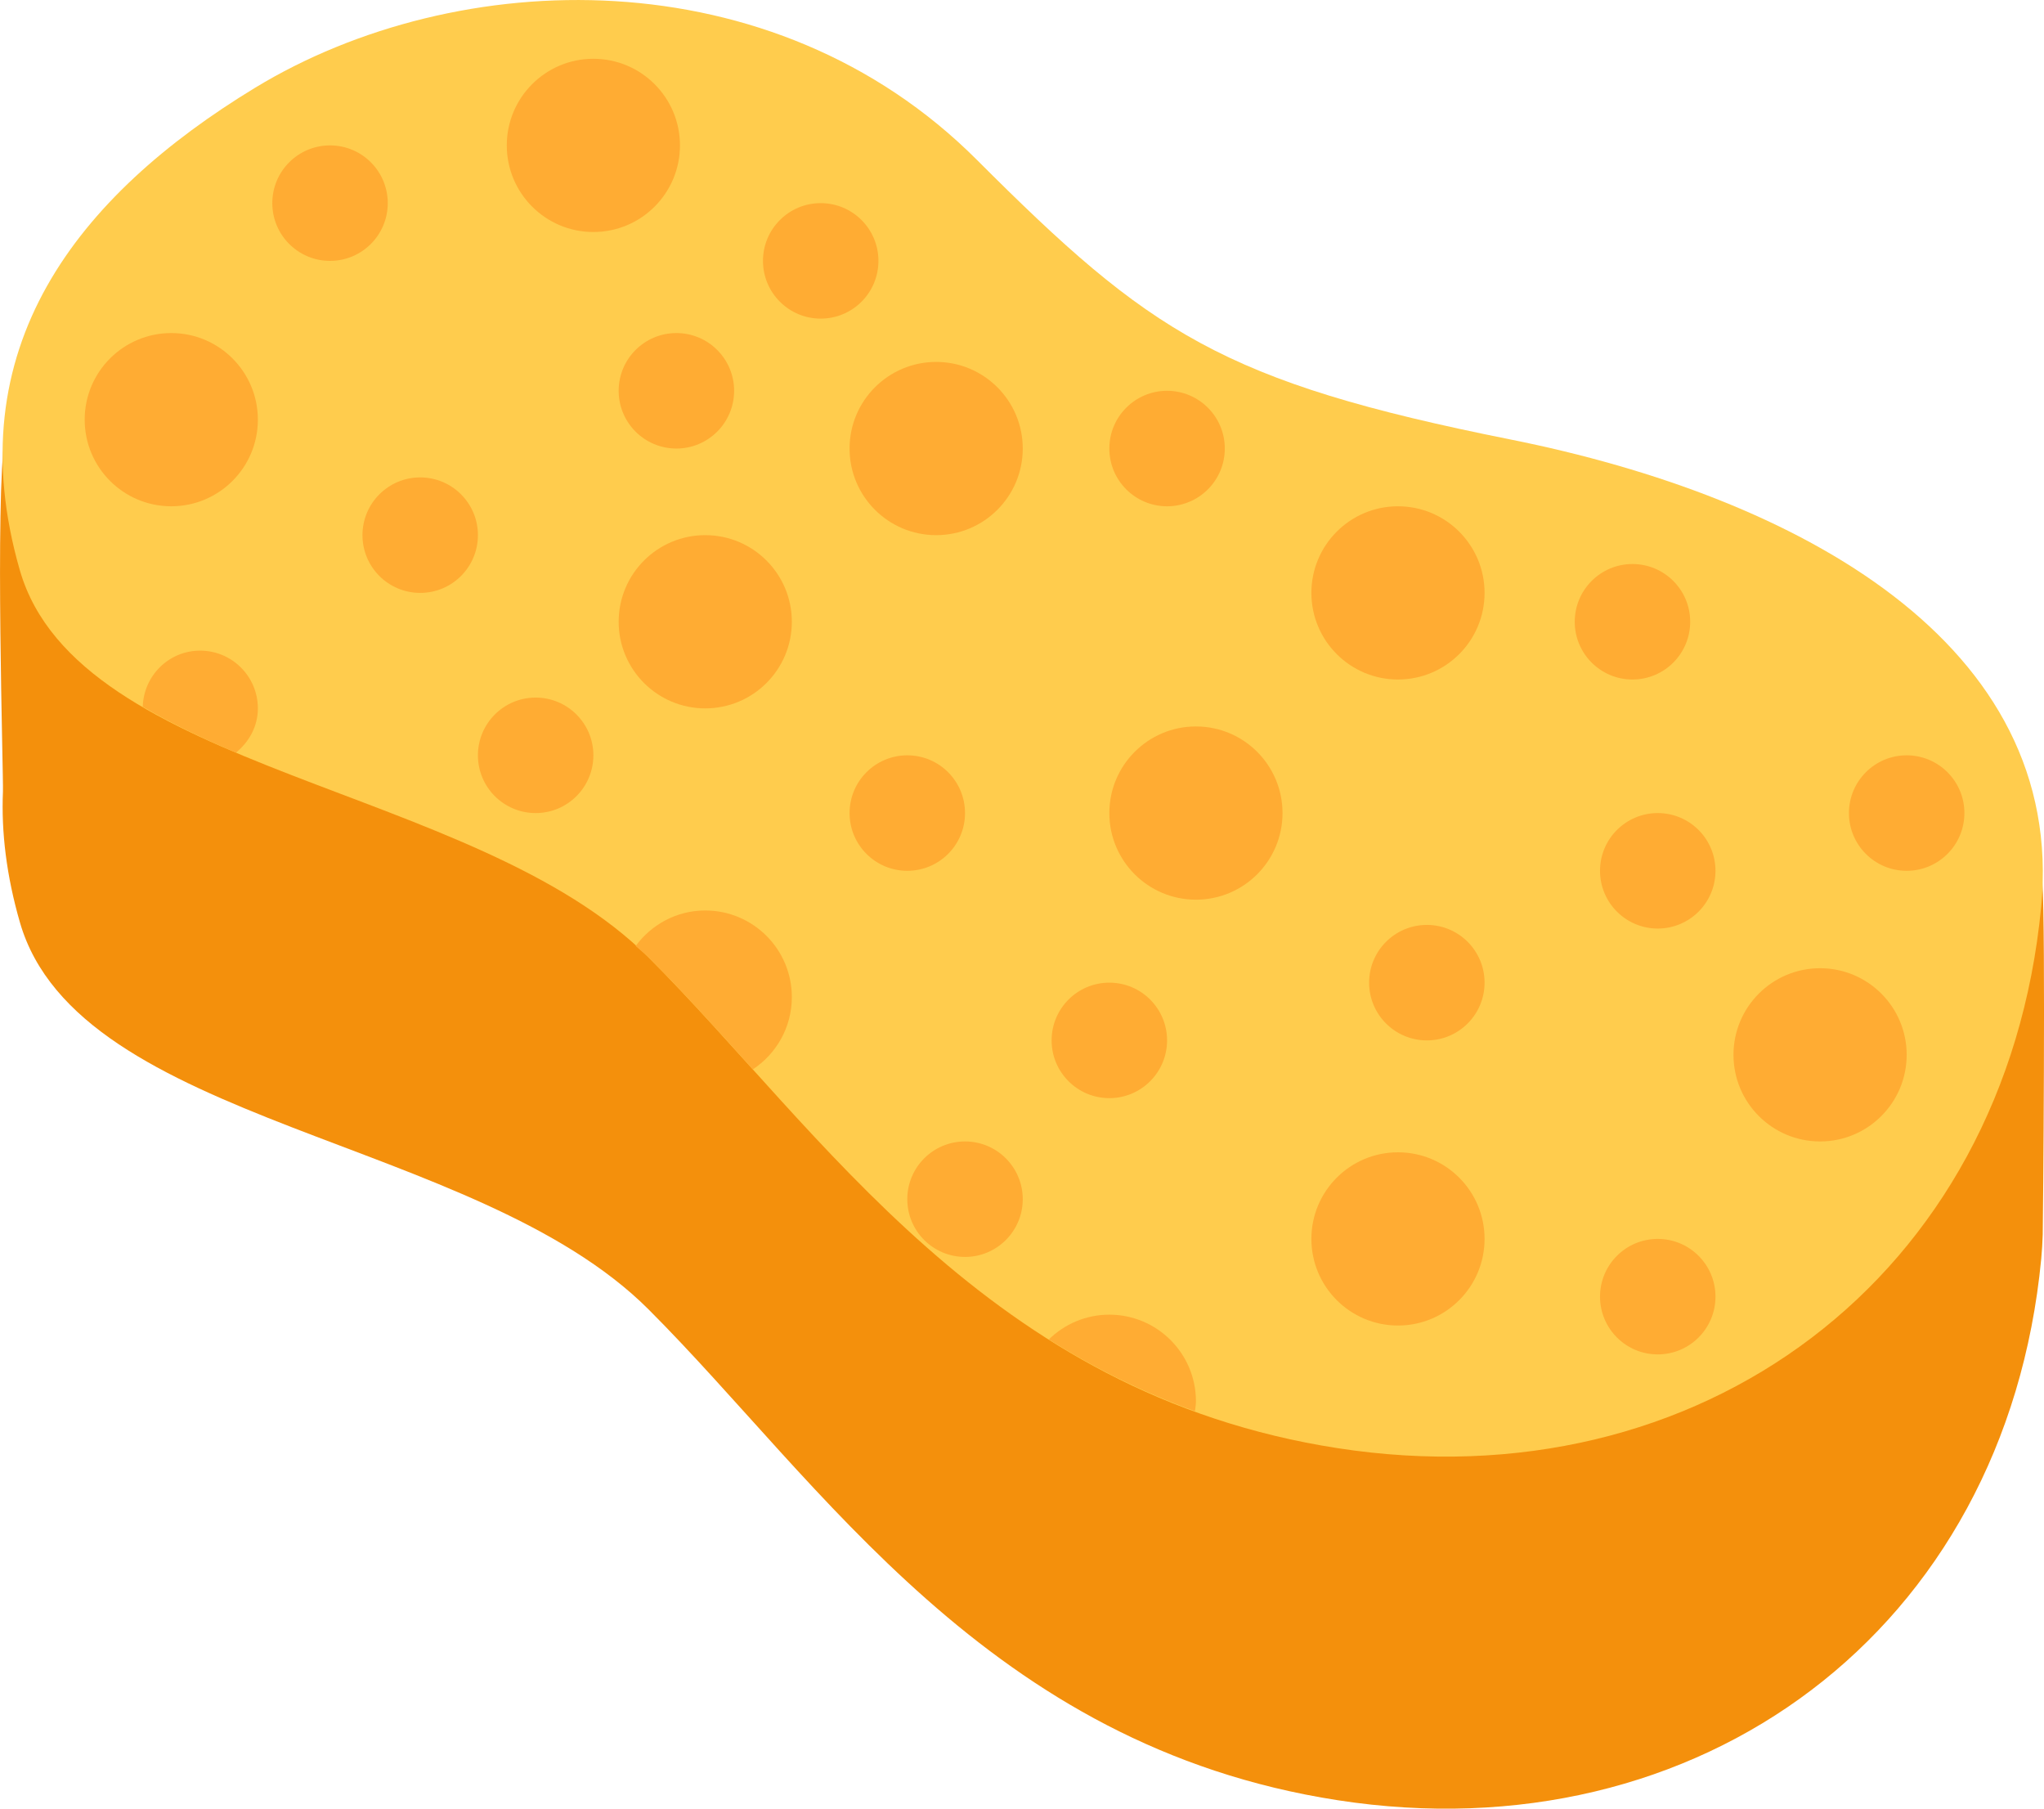 <?xml version="1.0" encoding="UTF-8" standalone="no"?>
<svg
   xmlns:dc="http://purl.org/dc/elements/1.1/"
   xmlns:cc="http://creativecommons.org/ns#"
   xmlns:rdf="http://www.w3.org/1999/02/22-rdf-syntax-ns#"
   xmlns:svg="http://www.w3.org/2000/svg"
   xmlns="http://www.w3.org/2000/svg"
   xmlns:sodipodi="http://sodipodi.sourceforge.net/DTD/sodipodi-0.dtd"
   xmlns:inkscape="http://www.inkscape.org/namespaces/inkscape"
   viewBox="0 0 35.408 31.323"
   id="svg2"
   version="1.1"
   inkscape:version="0.91 r13725"
   sodipodi:docname="1f9fd.svg"
   width="35.408"
   height="31.323">
  <defs
     id="defs60" />
  <sodipodi:namedview
     pagecolor="#ffffff"
     bordercolor="#666666"
     borderopacity="1"
     objecttolerance="10"
     gridtolerance="10"
     guidetolerance="10"
     inkscape:pageopacity="0"
     inkscape:pageshadow="2"
     inkscape:window-width="640"
     inkscape:window-height="480"
     id="namedview58"
     showgrid="false"
     inkscape:zoom="6.5555556"
     inkscape:cx="17.703522"
     inkscape:cy="16.661545"
     inkscape:window-x="0"
     inkscape:window-y="0"
     inkscape:window-maximized="0"
     inkscape:current-layer="svg2" />
  <path
     d="m 35.38,15.287 c 0.057,0.794 0.011,5.907 0.006,6.093 -0.004,0.139 -0.013,0.279 -0.026,0.422 -0.618,6.445 -5.937,10.342 -12.187,9.375 -6.062,-0.938 -8.938,-5.5 -11.938,-8.5 -3,-3 -9.875,-3.188 -10.89,-6.703 -0.233,-0.807 -0.324,-1.562 -0.294,-2.267 0.011,-0.256 -0.141,-5.031 0.035,-6.169 0.338,-2.189 35.008,3.795 35.294,7.749 z"
     id="path4"
     inkscape:connector-curvature="0"
     style="fill:#f4900c" />
  <path
     d="m 4.422,1.518 c 3.5,-2.125 8.964,-2.286 12.5,1.25 3,3 4.243,3.843 9.243,4.843 5,1 9.632,3.532 9.194,8.094 -0.618,6.445 -5.937,10.342 -12.187,9.375 -6.062,-0.938 -8.938,-5.5 -11.938,-8.5 -3,-3 -9.875,-3.188 -10.89,-6.703 -1.109,-3.842 0.996,-6.487 4.078,-8.359 z"
     id="path6"
     inkscape:connector-curvature="0"
     style="fill:#ffcc4d" />
  <g
     id="g8"
     style="fill:#ffac33"
     transform="translate(-0.296,-3.338)">
    <circle
       cx="12.513"
       cy="14.106"
       r="1.5"
       id="circle10" />
    <circle
       cx="29.013"
       cy="25.794"
       r="1"
       id="circle12" />
    <circle
       cx="17.013"
       cy="24.106"
       r="1"
       id="circle14" />
    <circle
       cx="24.513"
       cy="24.794"
       r="1.5"
       id="circle16" />
    <circle
       cx="31.825"
       cy="21.606"
       r="1.5"
       id="circle18" />
    <circle
       cx="29.013"
       cy="18.419"
       r="1"
       id="circle20" />
    <circle
       cx="25.013"
       cy="20.356"
       r="1"
       id="circle22" />
    <circle
       cx="19.513"
       cy="21.356"
       r="1"
       id="circle24" />
    <path
       d="m 14.013,20.606 c 0,-0.828 -0.672,-1.5 -1.5,-1.5 -0.496,0 -0.933,0.244 -1.206,0.616 0.074,0.067 0.155,0.127 0.224,0.197 0.598,0.598 1.192,1.258 1.806,1.939 0.406,-0.268 0.676,-0.728 0.676,-1.252 z"
       id="path26"
       inkscape:connector-curvature="0" />
    <circle
       cx="9.575"
       cy="16.419"
       r="1"
       id="circle28" />
    <circle
       cx="16.013"
       cy="17.419"
       r="1"
       id="circle30" />
    <circle
       cx="24.513"
       cy="13.606"
       r="1.5"
       id="circle32" />
    <circle
       cx="21.013"
       cy="17.419"
       r="1.5"
       id="circle34" />
    <circle
       cx="12.013"
       cy="10.106"
       r="1"
       id="circle36" />
    <circle
       cx="20.513"
       cy="11.106"
       r="1"
       id="circle38" />
    <circle
       cx="14.513"
       cy="7.856"
       r="1"
       id="circle40" />
    <circle
       cx="7.575"
       cy="12.606"
       r="1"
       id="circle42" />
    <circle
       cx="6.013"
       cy="6.856"
       r="1"
       id="circle44" />
    <circle
       cx="28.575"
       cy="14.106"
       r="1"
       id="circle46" />
    <circle
       cx="33.325"
       cy="17.419"
       r="1"
       id="circle48" />
    <circle
       cx="3.263"
       cy="10.606"
       r="1.5"
       id="circle50" />
    <circle
       cx="10.575"
       cy="5.856"
       r="1.5"
       id="circle52" />
    <circle
       cx="16.513"
       cy="11.106"
       r="1.5"
       id="circle54" />
    <path
       d="m 19.513,26.106 c -0.408,0 -0.778,0.164 -1.048,0.429 0.77,0.486 1.61,0.908 2.531,1.243 0.007,-0.057 0.017,-0.113 0.017,-0.172 0,-0.828 -0.672,-1.5 -1.5,-1.5 z m -14.75,-10.5 c 0,-0.552 -0.448,-1 -1,-1 -0.542,0 -0.978,0.433 -0.994,0.971 0.491,0.288 1.034,0.549 1.615,0.795 0.225,-0.184 0.379,-0.452 0.379,-0.766 z"
       id="path56"
       inkscape:connector-curvature="0" />
  </g>
</svg>
